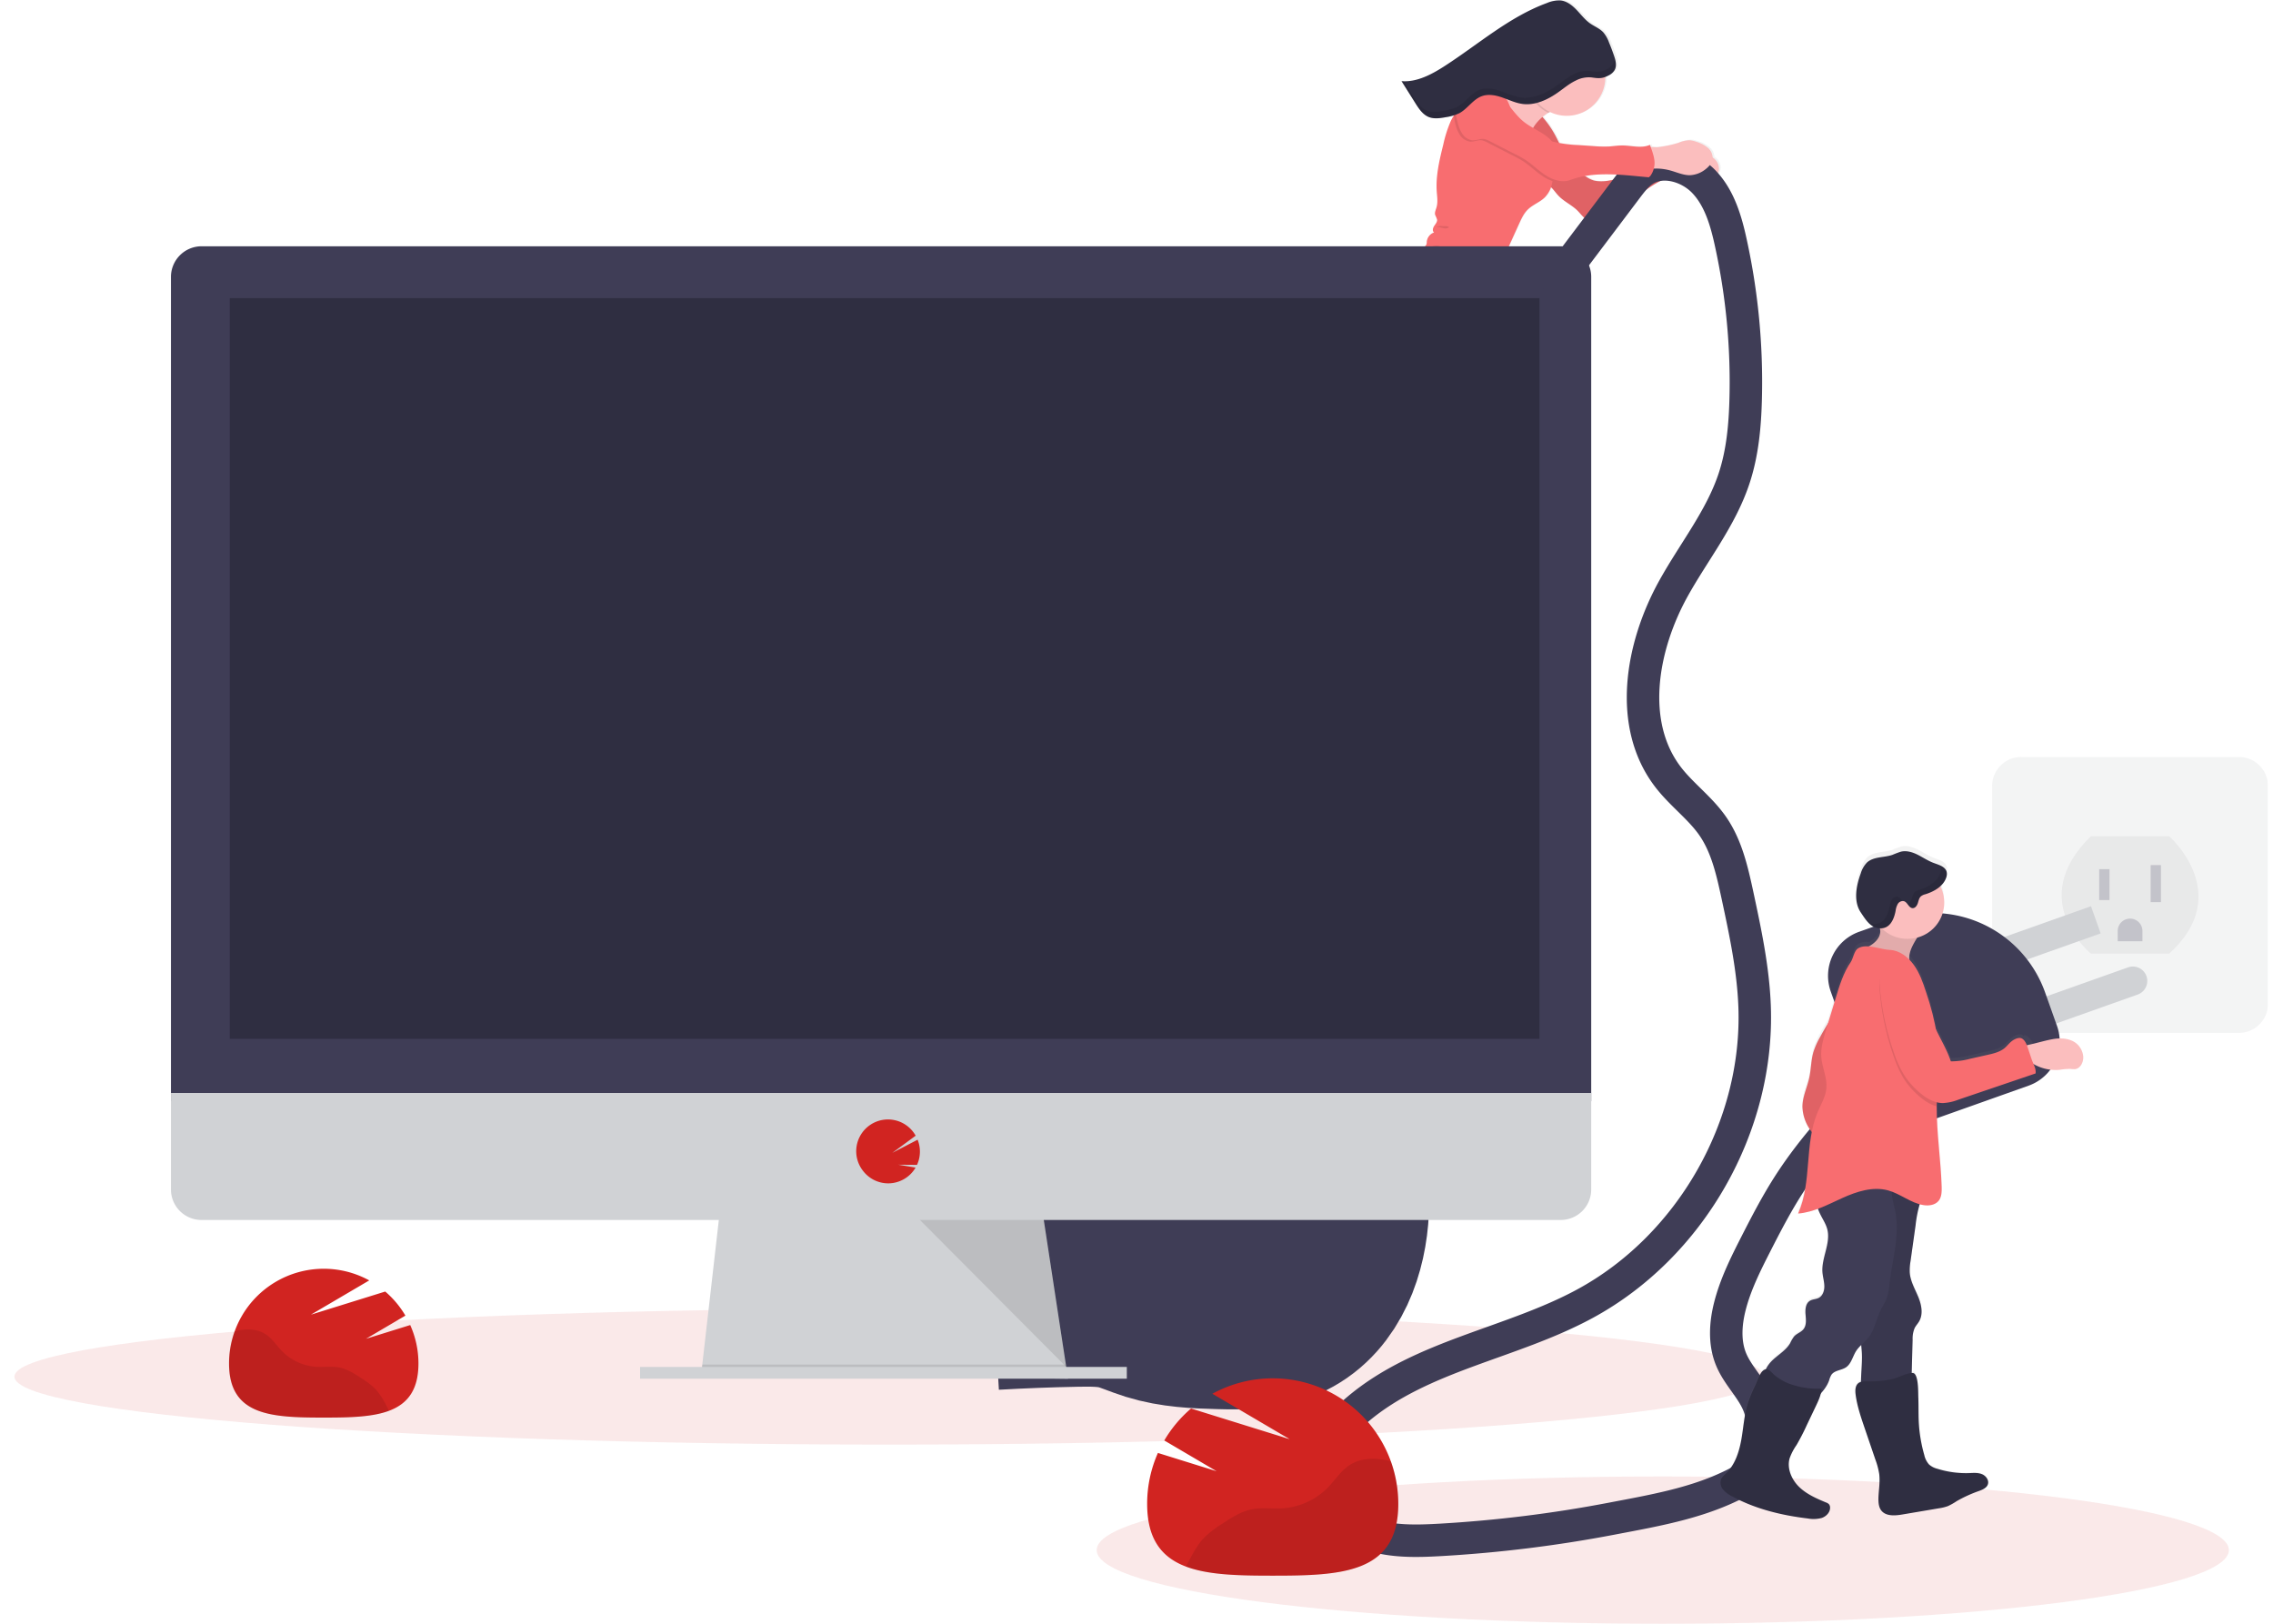 <svg width="140" height="100" fill="none" xmlns="http://www.w3.org/2000/svg"><g clip-path="url(#clip0)"><g opacity=".5"><path opacity=".5" d="M137.901 46.62h-13.409a1.79 1.79 0 00-1.791 1.79v13.41c0 .99.802 1.79 1.791 1.79h13.409a1.79 1.79 0 001.79-1.79V48.41a1.79 1.79 0 00-1.79-1.79z" fill="#D0D2D5"/><path opacity=".1" d="M128.787 51.503h4.818s4.058 3.55 0 7.227h-4.818s-4.057-3.296 0-7.227z" fill="#000"/><path opacity=".5" d="M129.928 53.53h-.634v1.902h.634v-1.901zm3.17-.253h-.634v2.282h.634v-2.282zm-1.902 3.297a.76.76 0 01.761.76v.634h-1.521v-.634a.763.763 0 01.76-.76z" fill="#3F3D56"/></g><path d="M79.725 30.235c.402-.009.803.021 1.203 0 .367-.018.73-.077 1.097-.114.626-.062 1.258-.057 1.887-.084.413-.018.85-.058 1.184-.302.314-.227.49-.597.77-.866 1.14-1.096 1.923-2.563 2.937-3.78.254-.31.519-.618.748-.949.44-.634.751-1.353 1.06-2.063.122-.263.224-.535.305-.814.057-.223.086-.454.162-.672.157-.446.535-.837.58-1.307l-.053.008c.462-.588.39-1.61.62-2.363.145-.446.322-.882.528-1.304l.848-1.848c.146-.317.298-.644.55-.887.306-.296.732-.443 1.039-.737a1.61 1.61 0 00.398-.648l.027.025c.162.159.289.353.447.517.341.352.814.554 1.162.9.177.176.323.39.537.518a.596.596 0 00.69-.085c.623-.547 1.551-.598 2.224-1.081.186-.134.349-.298.524-.445a7.12 7.12 0 011.352-.85c.283.005.564.045.836.12.39.107.772.286 1.178.278.362-.017.709-.15.99-.38.207-.16.396-.38.426-.634a.811.811 0 00-.304-.685 1.518 1.518 0 00-.086-.067.846.846 0 00-.306-.59c-.205-.16-.44-.28-.691-.352a1.488 1.488 0 00-.436-.099 1.988 1.988 0 00-.677.159 6.52 6.52 0 01-1.328.279c-.08.007-.242-.01-.38-.01l-.047-.135c-.527.244-1.141.043-1.719.045-.282 0-.562.049-.842.067a7.8 7.8 0 01-.93-.02l-.938-.06c-.4-.02-.799-.063-1.194-.127-.105-.214-.21-.429-.329-.634a5.866 5.866 0 00-.696-.967 3.36 3.36 0 01.335-.254l.023-.014c.029-.016.064-.034.104-.052a2.4 2.4 0 003.43-2.165 1.841 1.841 0 00.317-.159l.054-.037a1.055 1.055 0 00.143-.132.604.604 0 00.073-.106l.021-.044c.006-.016 0-.012.006-.018.007-.007.01-.023.013-.033.004-.01 0-.015.007-.023l.007-.03v-.393a.3.3 0 000-.035v-.02c0-.007 0-.026-.009-.038V3.62l-.011-.04v-.016c0-.014-.01-.028-.013-.042V3.51l-.015-.046v-.008c0-.021-.014-.044-.022-.066a17.099 17.099 0 00-.306-.815 1.984 1.984 0 00-.353-.616c-.224-.238-.547-.358-.815-.548-.317-.223-.554-.539-.823-.82-.269-.282-.595-.536-.981-.583a1.922 1.922 0 00-.896.163c-2.329.86-4.236 2.554-6.324 3.898-.813.523-1.723 1.014-2.686.947l.85 1.349c.04.066.082.127.127.195.044.069.088.127.135.19.12.165.272.304.446.409a.97.97 0 00.263.105c.303.072.634.011.941-.05.105-.02.21-.041.314-.065l.127-.036h.02v.02c-.07.127-.138.243-.197.368a7.716 7.716 0 00-.453 1.41c-.24.95-.48 1.922-.417 2.898.021.33.077.667-.018.984-.046.156-.127.316-.084.47.046.09.085.182.117.277.02.147-.096.274-.18.396-.084.121-.127.316-.007.4a.684.684 0 00-.453.565.48.48 0 01-.043.216.536.536 0 01-.127.118.684.684 0 00-.237.426c-.245 0-.451.239-.675.38a2.72 2.72 0 01-.615.224c-.612.195-1.14.597-1.619 1.02-.266.233-.535.489-.651.821-.039.109-.059.223-.092.333a2.3 2.3 0 01-.294.601 4.34 4.34 0 01-.888.992c-.174.14-.328.305-.456.49-.194.28-.588.363-.796.633a3.03 3.03 0 01-.254.38c-.16.153-.404.166-.61.254-.48.2-.702.761-1.13 1.058a.12.12 0 01-.086.028c-.036 0-.058-.045-.09-.066-.062-.042-.144-.01-.218.009-.073.019-.172.011-.191-.063-1.034-.626-2.05-1.305-3.084-1.932l-.471-.285-2.524-1.53a.188.188 0 00-.199 0l-.078.055c-.127-.134-.268-.253-.351-.352l-.104-.117a.155.155 0 00.067-.013.127.127 0 00.054-.164.413.413 0 00-.116-.149 2.81 2.81 0 01-.303-.346 3.2 3.2 0 00-.334-.436.612.612 0 00-.494-.197.803.803 0 00-.287.116 4.702 4.702 0 00-.95.729.1.1 0 00-.043.078c0 .026.026.045.028.069a.089.089 0 01-.024.063c-.17.212-.373.396-.6.547-.322.24-.636.49-.944.75a1.32 1.32 0 00-.441.54c-.068.25-.04.516.077.747.21.496.58.907.945 1.304a.46.46 0 00.242.17.308.308 0 00.219-.054c.224-.147.261-.45.278-.717.006-.127.014-.244.021-.365a.17.17 0 01.014-.071.177.177 0 01.078-.063l.348-.183a1.061 1.061 0 00-.033-.05c.263-.099.55-.117.823-.053.185.055.355.165.533.233-.029.237.016.476.126.688.65.067 1.237.356 1.819.647.469.233.925.49 1.367.772.358.234.709.478 1.052.732.487.36.957.742 1.422 1.127.303.267.628.507.973.717.915.513 2.143.531 2.983-.11 1.06-.807 2.41-1.227 3.55-1.925.34-.19.65-.428.92-.707a.632.632 0 01-.015.098c-.069.316-.341.544-.444.864-.08.253-.05.546-.206.76-.117.164-.338.28-.344.482 0 .056.016.112.016.168a.524.524 0 01-.06.201c-.128.285-.27.585-.53.76-.101.07-.23.134-.253.254a.24.24 0 01-.027.1c-.043.06-.138.028-.206.054-.096.035-.11.158-.149.253a.41.41 0 01-.414.244c-.866-.105-1.717.286-2.59.264-.3-.01-.6-.04-.901-.042-.926-.008-1.832.253-2.724.507-.099.175-.16.37-.18.57-.304.079-.622.09-.931.036a1.967 1.967 0 00-.234-.032.351.351 0 00.02-.18 5.092 5.092 0 00-1.043.466c-.217.126-.446.304-.467.554a.835.835 0 00.041.284l.118.447c.014.083.05.16.105.225.04.038.091.06.127.101a.398.398 0 01.068.161l.1.388c.036.13.063.261.078.394.011.127 0 .244.009.366.013.2.042.4.087.595l.141.703c.032.196.087.388.166.57.06.127.14.236.188.363.038.098.056.202.101.294.082.15.212.27.368.34a.411.411 0 00.179.056c.18 0 .31-.168.393-.327.167-.29.257-.619.262-.954 0-.134-.026-.267-.038-.402-.03-.38.079-.75.079-1.13a.222.222 0 00-.159-.23c.012-.322.01-.663.18-.938.085-.128.19-.242.31-.336.047.15.099.298.157.442.965-.281 1.961-.553 2.972-.578zm20.615-19.472a4.28 4.28 0 01-.209.074c-.59.197-1.268.388-1.88.254a1.629 1.629 0 01-.514-.254l-.044-.028c.86-.15 1.76-.114 2.647-.046z" fill="url(#paint0_linear)"/><path d="M103.771 9.459c.214-.092.442-.145.673-.156.149.011.295.045.434.1.251.073.485.194.69.355a.828.828 0 01.305.685c-.029.253-.216.473-.422.634a1.681 1.681 0 01-.984.38c-.403.006-.783-.175-1.173-.283a3.362 3.362 0 00-.869-.127 1.912 1.912 0 01-.443-.027.474.474 0 01-.34-.262.683.683 0 010-.38c.029-.157.024-.53.164-.624.111-.076.507-.015.644-.026a6.343 6.343 0 001.321-.27z" fill="#FBBEBE"/><path d="M94.72 6.906c.383.376.714.803.982 1.268.446.779.73 1.684 1.402 2.283.179.15.368.287.567.41.155.113.33.2.515.253.603.135 1.28-.053 1.869-.254a11.88 11.88 0 001.69-.76c.004.244.072.484.198.694.141.2.428.316.634.19a7.526 7.526 0 00-1.462.904c-.174.147-.335.31-.52.443-.668.48-1.593.529-2.21 1.074a.594.594 0 01-.686.082c-.214-.127-.36-.345-.536-.52-.348-.348-.82-.551-1.16-.905-.159-.163-.286-.357-.448-.517-.232-.228-.534-.38-.747-.634-.158-.187-.253-.413-.402-.612-.127-.173-.276-.324-.389-.508-.276-.44-.274-1.014-.115-1.507.158-.493.522-.954.817-1.384z" fill="#F86D70"/><path opacity=".1" d="M94.72 6.906c.383.376.714.803.982 1.268.446.779.73 1.684 1.402 2.283.179.15.368.287.567.41.155.113.33.2.515.253.603.135 1.28-.053 1.869-.254a11.88 11.88 0 001.69-.76c.004.244.072.484.198.694.141.2.428.316.634.19a7.526 7.526 0 00-1.462.904c-.174.147-.335.31-.52.443-.668.48-1.593.529-2.21 1.074a.594.594 0 01-.686.082c-.214-.127-.36-.345-.536-.52-.348-.348-.82-.551-1.16-.905-.159-.163-.286-.357-.448-.517-.232-.228-.534-.38-.747-.634-.158-.187-.253-.413-.402-.612-.127-.173-.276-.324-.389-.508-.276-.44-.274-1.014-.115-1.507.158-.493.522-.954.817-1.384z" fill="#000"/><path d="M72.185 18.616a1.314 1.314 0 00-.358-.324 1.083 1.083 0 00-.668-.068c-.566.086-1.09.345-1.588.634-.4.23-.798.484-1.085.845a.868.868 0 00-.191.38.784.784 0 00.029.347.838.838 0 00.453.586c.264.104.56-.006.826-.108.358-.138.75-.266 1.119-.157.272.081.507.288.794.295.339.01.613-.264.828-.525.187-.228.595-.64.568-.96-.026-.322-.527-.716-.727-.945zm4.273 9.868a2.19 2.19 0 01-.951.04c-.193-.036-.429-.082-.552.069a.454.454 0 00-.077.188c-.316 1.292-.027 2.662.507 3.886a.12.12 0 00.035.053c.035.025.082.008.12-.009.13-.052.25-.122.36-.209.243-.22.295-.58.306-.908.012-.328.007-.676.177-.957.213-.349.658-.519.833-.888.14-.3.067-.656-.057-.963-.042-.107-.059-.38-.158-.433-.098-.052-.43.1-.543.13z" fill="#FBBEBE"/><path d="M72.148 18.486a.127.127 0 00.053-.165.428.428 0 00-.117-.15 2.625 2.625 0 01-.301-.346 3.51 3.51 0 00-.334-.437.616.616 0 00-.493-.198.762.762 0 00-.285.115 4.61 4.61 0 00-.945.725c-.022.021-.046.048-.04.078.005.03.025.044.027.069a.087.087 0 01-.022.062 2.62 2.62 0 01-.596.544c-.32.24-.633.49-.939.748a1.306 1.306 0 00-.437.536c-.065.25-.036.516.08.747.212.497.58.908.944 1.308a.48.48 0 00.244.17.307.307 0 00.218-.053c.222-.145.254-.45.273-.715l.02-.366c0-.024.004-.048.014-.07a.17.17 0 01.077-.062l.345-.183a1.111 1.111 0 00-1.014-.527.38.38 0 01-.272-.037.223.223 0 010-.31.683.683 0 01.3-.165c.909-.334 1.73-.869 2.613-1.268a.671.671 0 01.312-.073c.088.007.192.059.275.023zm3.582 13.278c-.04.076-.055.165-.1.24-.043.074-.14.126-.215.088a.222.222 0 01-.083-.112 4.737 4.737 0 01-.311-2.797 1.7 1.7 0 01.136-.447c.067-.137.165-.276.137-.426-.362.114-.71.27-1.038.462-.215.127-.442.303-.462.551a.866.866 0 00.041.284l.12.448c.014.083.05.16.106.224.038.038.09.062.127.103a.38.38 0 01.068.16l.1.388c.038.13.065.262.08.395.012.127 0 .244.01.366.015.2.045.399.09.594l.143.703c.032.196.088.388.167.57.06.127.14.236.189.364.037.098.056.202.101.294.083.15.211.27.367.341a.43.43 0 00.179.057c.178.007.306-.167.39-.327.164-.29.25-.617.254-.95 0-.135-.028-.268-.04-.403-.031-.38.075-.749.074-1.128.002-.355-.5-.288-.63-.042z" fill="#F86D70"/><path d="M94.333 9.673a2.8 2.8 0 01-1.015-.792 4.839 4.839 0 01-.38-.565 17.134 17.134 0 01-1.236-2.544c.54.11 1.107.21 1.638.058.277-.085.535-.221.76-.403.29-.238.558-.5.802-.783.185.354.397.694.634 1.015.136.182.595.554.56.802-.034.249-.541.373-.746.491l-.022.014a2.876 2.876 0 00-.78.726c-.398.566-.536 1.355-.215 1.981z" fill="#FBBEBE"/><path opacity=".1" d="M95.36 6.947a2.377 2.377 0 01-1.25-1.522c.29-.237.558-.499.802-.782.185.354.397.693.634 1.014.136.183.595.555.56.803-.034.249-.54.369-.746.487z" fill="#000"/><path d="M96.5 7.133a2.375 2.375 0 100-4.75 2.375 2.375 0 000 4.75z" fill="#FBBEBE"/><path d="M91.306 19.551a1.108 1.108 0 01-1.093.027 2.103 2.103 0 01-.471-.397c-.78-.8-1.522-1.648-2.043-2.64a1.83 1.83 0 01-.23-.682.748.748 0 01.244-.649.527.527 0 00.127-.118.474.474 0 00.041-.215.673.673 0 01.45-.562c-.127-.086-.077-.278.006-.4.082-.124.197-.254.177-.396a2.168 2.168 0 00-.116-.277c-.046-.155.036-.314.08-.469.093-.317.038-.654.015-.984-.067-.976.17-1.945.404-2.894.104-.483.253-.954.446-1.408a3.99 3.99 0 01.196-.366 9.8 9.8 0 01.797-1.11 1.44 1.44 0 01.544-.487.537.537 0 01.064-.022 1.38 1.38 0 01.484-.037c.428.026.879.127 1.184.428.306.302.405.726.543 1.134.044.136.097.27.16.4.201.4.53.72.853 1.03l.351.339c.176.17.482.126.648.305.068.084.118.18.148.284.188.458.297.943.324 1.437 0 .11-.005.22-.02.328a1.73 1.73 0 01-.48 1.014c-.304.293-.728.438-1.03.732-.254.243-.401.57-.546.888l-.838 1.843c-.203.421-.377.855-.521 1.3-.264.886-.114 2.136-.898 2.624z" fill="#F86D70"/><path d="M83.984 30c-.626.024-1.254.017-1.878.076-.364.036-.726.096-1.092.11-.398.018-.797-.013-1.197-.006-1.005.022-1.996.29-2.964.566a5.63 5.63 0 01-.42-2.244c.018-.204.079-.402.18-.581.887-.254 1.787-.507 2.709-.494.3 0 .598.035.897.044.869.026 1.713-.363 2.576-.254a.406.406 0 00.412-.242c.036-.094.052-.217.147-.254.068-.025.162.007.205-.052a.266.266 0 00.027-.1c.025-.127.153-.183.253-.253.254-.175.397-.474.524-.761a.517.517 0 00.06-.2c0-.056-.018-.112-.017-.169 0-.2.224-.316.341-.48.154-.215.127-.506.202-.76.101-.32.371-.547.439-.86a.633.633 0 00.015-.098 3.97 3.97 0 01-.915.702c-1.125.693-2.472 1.108-3.523 1.91-.834.635-2.057.616-2.97.1a6.868 6.868 0 01-.97-.72c-.465-.38-.934-.769-1.42-1.132a19.243 19.243 0 00-1.05-.734 14.72 14.72 0 00-1.362-.797c-.581-.294-1.166-.586-1.812-.656a1.335 1.335 0 01-.036-1.095c.148-.348.348-.67.594-.958.183-.27.414-.504.68-.693a.185.185 0 01.197 0l2.513 1.543.47.288c1.031.634 2.046 1.312 3.076 1.942.02.073.12.081.192.062.072-.019.155-.05.217-.007.03.02.052.058.09.066.03 0 .06-.01.083-.028.426-.293.645-.856 1.123-1.053.204-.083.446-.096.606-.253.094-.12.179-.247.253-.38.207-.27.599-.352.79-.634.127-.184.28-.348.453-.487a4.29 4.29 0 00.887-.988c.126-.184.224-.386.29-.599.034-.11.054-.224.09-.333.116-.332.381-.587.646-.818.48-.42 1-.82 1.608-1.014.212-.05.418-.124.612-.222.245-.15.47-.427.75-.363a.634.634 0 01.277.175c.344.335.66.696.945 1.082l1.355 1.728c.143.207.323.386.532.526.302.156.65.2.982.127-.044.47-.418.858-.573 1.305-.075.217-.104.447-.16.67-.078.277-.179.55-.3.812-.305.709-.611 1.421-1.048 2.058-.225.33-.485.634-.74.944-1.005 1.214-1.775 2.677-2.916 3.769-.277.267-.452.634-.761.863-.336.249-.77.287-1.174.303z" fill="#434175"/><path opacity=".1" d="M88.761 13.912a.688.688 0 00-.316.095c.232-.081.514.135.729.033.1-.048.084-.062 0-.091-.129-.044-.283-.004-.413-.037z" fill="#000"/><path d="M128.79 55.811l-9.319 3.31.594 1.672 9.319-3.309-.594-1.673zm-6.202 6.779l8.484-3.013a.886.886 0 11.594 1.673l-8.484 3.012-.594-1.673z" fill="#D0D2D5"/><path d="M114.506 57.386l2.067-.734a7.353 7.353 0 019.391 4.47l.734 2.066a2.878 2.878 0 01-1.747 3.672l-6.287 2.233a2.876 2.876 0 01-3.673-1.748l-2.232-6.287a2.876 2.876 0 011.747-3.672z" fill="#3F3D56"/><path opacity=".1" d="M88.647 15.15a.492.492 0 00-.267-.017.566.566 0 00-.349.17.19.19 0 00.156 0 .922.922 0 01.254-.027c.073 0 .293.081.35.046.083-.055-.087-.151-.144-.173zm6.973-4a2.462 2.462 0 01-.543-.261c-.445-.283-.82-.667-1.259-.956a7.01 7.01 0 00-.689-.38l-1.484-.761a1.506 1.506 0 00-.36-.147c-.242-.054-.515.109-.761.075a.917.917 0 01-.619-.428 2.227 2.227 0 01-.279-.719 3.682 3.682 0 01-.085-.455 2.028 2.028 0 01-.009-.48c.026-.318.176-.613.419-.82.176-.124.376-.21.588-.253a2.45 2.45 0 01.407-.067c.078-.007.157-.007.235 0 .56.044 1.034.424 1.408.843.197.22.38.458.568.682.044.137.098.27.16.4.202.4.53.72.854 1.03l.35.339c.177.17.483.127.649.305a.82.82 0 01.148.284c.187.46.296.946.32 1.44.002.11-.004.22-.018.33zM84.073 27.377l-7.64 1.125c.017-.204.078-.402.178-.581.888-.254 1.788-.507 2.71-.494.3 0 .598.035.897.044.869.026 1.713-.363 2.575-.254a.406.406 0 00.412-.242c.037-.094.052-.217.148-.254.068-.025.162.007.205-.051a.267.267 0 00.027-.1c.025-.127.153-.184.253-.254.254-.175.397-.474.524-.761a.516.516 0 00.06-.2c0-.056-.018-.112-.017-.169 0-.2.224-.316.341-.48.153-.215.127-.506.202-.76.101-.32.371-.546.438-.86l.033-.044 1.301-.507-2.647 4.842z" fill="#000"/><path opacity=".1" d="M54.776 88.967c29.76 0 53.887-1.874 53.887-4.185 0-2.31-24.126-4.184-53.887-4.184-29.76 0-53.887 1.874-53.887 4.184 0 2.311 24.126 4.185 53.887 4.185zM102.415 100c19.257 0 34.867-2.03 34.867-4.535 0-2.505-15.61-4.536-34.867-4.536-19.258 0-34.868 2.03-34.868 4.536 0 2.504 15.61 4.535 34.868 4.535z" fill="#D12421"/><path d="M61.147 81.394l.036-1.795c1.69-.096 3.381-.16 5.071-.193.982-.017 1.976-.024 2.926.222.658.171 1.28.46 1.93.663 1.293.404 2.662.457 4.02.493 1.317.037 2.693.05 3.876-.532 2.048-1.014 2.909-3.506 3.009-5.787.1-2.28-.354-4.58-.038-6.847" stroke="#3F3D56" stroke-width="12" stroke-miterlimit="10"/><path d="M65.783 84.908l-22.593-.29.066-.579 1.093-9.558h19.84l1.46 9.558.112.724.022.145z" fill="#D0D2D5"/><path opacity=".1" d="M65.761 84.763H54.486L43.19 84.62l.066-.58H65.65l.111.724z" fill="#000"/><path d="M69.404 84.184h-29.98v.724h29.98v-.724z" fill="#D0D2D5"/><path d="M98.007 17.069a1.885 1.885 0 00-1.876-1.902H12.407a1.888 1.888 0 00-1.877 1.902v50.75h87.477v-50.75z" fill="#3F3D56"/><path d="M10.53 67.312v5.945a1.877 1.877 0 001.877 1.876h83.724a1.877 1.877 0 001.876-1.876v-5.945H10.53z" fill="#D0D2D5"/><path d="M94.82 18.36H14.153v45.62H94.82V18.36z" fill="#2F2E41"/><path d="M54.704 72.878a1.958 1.958 0 001.69-.971l-1.073-.177 1.16.01a1.959 1.959 0 00.037-1.55l-1.556.808 1.436-1.055a1.953 1.953 0 00-2.803-.662 1.955 1.955 0 00-.422 2.849 1.952 1.952 0 001.53.748z" fill="#D12421"/><path opacity=".1" d="M56.659 75.132l9.014 9.052-1.384-9.052h-7.63z" fill="#000"/><path d="M95.373 17.988l4.84-6.414c.29-.38.587-.778.984-1.051 1.141-.79 2.814-.323 3.769.688.954 1.01 1.355 2.417 1.648 3.776.682 3.128.987 6.327.908 9.528-.041 1.685-.192 3.388-.728 4.987-.814 2.432-2.464 4.48-3.71 6.72-2.007 3.61-2.848 8.424-.307 11.681.828 1.062 1.955 1.873 2.72 2.981.863 1.252 1.199 2.782 1.521 4.268.481 2.244.963 4.503 1.051 6.796.287 7.416-3.941 14.826-10.471 18.354-4.533 2.45-10.017 3.16-13.959 6.481-1.395 1.17-2.597 2.891-2.254 4.674.279 1.446 1.55 2.546 2.944 3.024 1.395.478 2.907.438 4.378.355a80.69 80.69 0 0010.524-1.3c2.945-.563 5.885-1.049 8.453-2.598.257-.136.477-.333.64-.574.166-.278.194-.614.217-.937.07-.953.136-1.94-.2-2.834-.392-1.045-1.286-1.836-1.714-2.866-.429-1.03-.352-2.215-.074-3.296.342-1.337.965-2.582 1.591-3.81.61-1.197 1.229-2.39 1.947-3.525 2.021-3.19 4.782-5.833 7.515-8.438" stroke="#3F3D56" stroke-width="2" stroke-miterlimit="10"/><path d="M103.383 8.793a1.9 1.9 0 01.673-.156c.149.012.295.045.434.099.251.074.485.194.69.356a.826.826 0 01.305.685c-.029.254-.216.472-.422.634-.278.23-.623.363-.984.38-.403 0-.783-.175-1.173-.284a3.362 3.362 0 00-.869-.127 1.902 1.902 0 01-.443-.029.474.474 0 01-.34-.26.68.68 0 010-.374c.031-.157.026-.53.165-.625.112-.075.507-.014.644-.025a6.51 6.51 0 001.32-.274z" fill="#FBBEBE"/><path d="M101.625 8.92c-.525.24-1.142.04-1.712.04-.28 0-.56.046-.838.063-.31.01-.619.003-.927-.025l-.928-.063a7.917 7.917 0 01-1.622-.223c-.454-.535-1.19-.771-1.738-1.207-.439-.35-.753-.827-1.127-1.247-.374-.42-.849-.798-1.408-.843a2.08 2.08 0 00-.643.069 1.499 1.499 0 00-.587.253 1.197 1.197 0 00-.418.82c-.023.314.008.63.092.935.051.255.145.498.28.72a.93.93 0 00.62.428c.244.033.516-.127.76-.076.126.033.247.082.36.147l1.486.76c.236.114.466.241.688.38.44.29.814.674 1.259.957.445.283 1.006.46 1.5.275 1.522-.567 3.237-.303 4.851-.162-.011-.03.055-.059.074-.084.2-.274.29-.613.254-.95-.039-.333-.166-.648-.276-.967z" fill="#F86D70"/><path d="M99.072 4.648a.868.868 0 00.38-.34c.145-.267.056-.595-.043-.887a13.516 13.516 0 00-.309-.815 1.965 1.965 0 00-.352-.618c-.225-.24-.546-.36-.813-.549-.317-.224-.554-.543-.822-.823-.267-.28-.594-.54-.98-.587a1.894 1.894 0 00-.864.161c-2.316.851-4.209 2.536-6.282 3.872-.806.522-1.712 1.007-2.662.937l.85 1.352c.217.346.46.713.84.861.337.127.712.063 1.065 0 .28-.04.553-.123.81-.243.507-.276.833-.847 1.378-1.046.407-.149.861-.058 1.268.084.407.142.806.335 1.235.394.76.102 1.522-.241 2.156-.685.38-.264.726-.567 1.14-.76a1.72 1.72 0 011.015-.18c.384.054.61.071.99-.128z" fill="#2F2E41"/><path opacity=".1" d="M99.453 4.308c.142-.262.058-.584-.038-.867a.761.761 0 01-.064.478.888.888 0 01-.38.34c-.38.2-.611.183-1.002.118a1.732 1.732 0 00-1.014.179c-.412.199-.76.507-1.141.76-.634.444-1.395.787-2.156.684-.43-.057-.826-.254-1.235-.393-.408-.14-.863-.234-1.268-.085-.544.199-.866.772-1.377 1.046a2.88 2.88 0 01-.81.243c-.354.069-.729.136-1.064 0-.38-.147-.623-.514-.841-.86l-.603-.958h-.146l.851 1.352c.217.346.46.712.84.86.337.127.712.064 1.065 0 .28-.04.553-.122.81-.243.507-.275.833-.847 1.378-1.046.407-.148.86-.057 1.268.085.407.142.806.335 1.235.393.76.103 1.521-.24 2.155-.685.38-.263.727-.566 1.142-.76a1.72 1.72 0 011.014-.18c.39.064.621.082 1-.117a.868.868 0 00.38-.344z" fill="#000"/><path d="M106.008 91.038c.075-.116.168-.22.276-.306.554-.523.812-1.291.949-2.044.137-.754.176-1.522.395-2.259a7.26 7.26 0 01.447-1.099c.126-.271.285-.804.518-.993a.337.337 0 01.16-.077 1.85 1.85 0 01.459-.611c.362-.329.805-.59 1.047-1.014a2.19 2.19 0 01.245-.418c.163-.181.422-.253.573-.445.196-.246.152-.597.127-.911-.026-.315 0-.689.271-.852.162-.1.372-.092.54-.18.254-.126.354-.447.349-.732-.005-.285-.094-.563-.117-.847-.071-.908.528-1.81.296-2.69-.088-.334-.287-.624-.435-.934a2.186 2.186 0 01-.127-.322c-.395.157-.81.257-1.234.298.699-1.567.521-3.389.847-5.072l-.042-.058a2.637 2.637 0 01-.535-1.502c0-.634.293-1.214.425-1.826.112-.523.108-1.067.254-1.579.102-.318.237-.625.402-.915.158-.294.324-.582.498-.866l.488-1.613c.228-.76.463-1.521.907-2.173.162-.24.211-.723.461-.867.203-.106.433-.146.659-.116.353-.198.662-.483.707-.873a.834.834 0 00-.026-.254h-.043c-.559-.052-.84-.544-1.131-.974-.47-.698-.29-1.642 0-2.434.072-.25.203-.48.381-.67.407-.381 1.051-.298 1.576-.482.17-.074.344-.14.521-.196.348-.082.714.033 1.033.193.32.16.618.37.952.497.335.127.748.227.831.57a.629.629 0 01-.029.346 1.29 1.29 0 01-.391.565 2.247 2.247 0 01.037 1.892 2.25 2.25 0 01-1.415 1.256 6.555 6.555 0 00-.269.473c-.147.284-.271.619-.222.923.092.097.177.2.254.31.364.507.57 1.102.761 1.696.256.757.461 1.531.613 2.316.31.657.687 1.286.912 1.977a4.46 4.46 0 001.189-.159l1.07-.243c.372-.084.761-.175 1.053-.42.154-.128.275-.296.432-.423.157-.127.473-.273.645-.169a.53.53 0 01.088.068c.156-.317 1.154.98.472 1.108l.044.126c.09.263.281.582.233.856l-4.762 1.635a2.937 2.937 0 01-.959.211 1.549 1.549 0 01-.38-.05v.252c-.013 1.672.254 3.335.303 5.006.009.304 0 .634-.193.872-.215.261-.598.312-.932.254a2.096 2.096 0 01-.235-.052c-.113.42-.194.848-.244 1.28l-.316 2.252a3.374 3.374 0 00-.049.703c.037.53.317 1.006.52 1.497.203.49.323 1.078.056 1.535-.083.142-.198.264-.273.411a1.67 1.67 0 00-.127.72l-.056 2.05a.24.24 0 01.16.034c.264.204.235 1.183.254 1.486.02.507 0 1.024.028 1.536a9.03 9.03 0 00.339 2.045c.046.217.146.418.291.585.148.129.324.22.515.268a5.907 5.907 0 001.955.266c.267-.009.546-.034.795.067.248.102.449.38.359.634-.078.213-.312.314-.524.394-.484.17-.951.385-1.395.642a3.728 3.728 0 01-.54.305 2.73 2.73 0 01-.555.137l-2.247.38c-.46.08-1.014.128-1.307-.253-.159-.205-.182-.484-.174-.744.013-.507.114-1.023.047-1.53a4.619 4.619 0 00-.235-.88l-.674-1.994c-.226-.668-.454-1.341-.542-2.041-.031-.254-.029-.541.165-.7a.446.446 0 01.168-.086c.007-.611.087-1.224.053-1.835-.009-.152-.024-.305-.037-.457a2.141 2.141 0 00-.314.37c-.216.338-.296.787-.627 1.014-.281.193-.698.183-.896.462a1.266 1.266 0 00-.142.343 2.496 2.496 0 01-.507.805 4.276 4.276 0 01-.313.804 313.8 313.8 0 00-.558 1.18c-.199.42-.4.841-.634 1.24a3.422 3.422 0 00-.425.819c-.179.626.111 1.313.574 1.775.463.461 1.07.726 1.669.973a.459.459 0 01.171.102c.052.062.079.14.076.22 0 .293-.24.544-.516.634a1.937 1.937 0 01-.866.032c-1.62-.196-3.236-.592-4.668-1.38a1.667 1.667 0 01-.558-.43.647.647 0 01-.099-.65z" fill="url(#paint1_linear)"/><path d="M112.857 62.605c-.27.414-.523.84-.761 1.276a4.77 4.77 0 00-.402.907c-.148.508-.143 1.05-.253 1.568-.127.608-.424 1.189-.424 1.811.019.541.206 1.063.535 1.493.329.425.704.812 1.119 1.154a23.799 23.799 0 001.582-7.761c.013-.368.014-.748-.119-1.09-.084-.216-.478-.807-.733-.575-.093.085-.117.468-.174.595-.106.217-.23.425-.37.622z" fill="#F86D70"/><path opacity=".1" d="M112.857 62.605c-.27.414-.523.84-.761 1.276a4.77 4.77 0 00-.402.907c-.148.508-.143 1.05-.253 1.568-.127.608-.424 1.189-.424 1.811.019.541.206 1.063.535 1.493.329.425.704.812 1.119 1.154a23.799 23.799 0 001.582-7.761c.013-.368.014-.748-.119-1.09-.084-.216-.478-.807-.733-.575-.093.085-.117.468-.174.595-.106.217-.23.425-.37.622z" fill="#000"/><path d="M126.468 63.991c.496-.083 1.046-.042 1.432.279.232.197.38.477.411.78.032.353-.172.77-.524.797a1.672 1.672 0 01-.254-.016 3.79 3.79 0 00-.664.054 2.714 2.714 0 01-2.313-.933c-.302-.373.097-.544.455-.62.49-.104.968-.257 1.457-.341z" fill="#FBBEBE"/><path d="M117.988 75.443l-.314 2.234c-.041.23-.057.464-.048.697.037.526.315 1 .518 1.486.203.487.325 1.07.057 1.522-.082.142-.199.26-.272.407-.095.226-.138.47-.127.715l-.086 3.17c-.979.066-1.961.06-2.939-.017a.17.17 0 01-.109-.028.172.172 0 01-.037-.115c-.043-.742.086-1.485.044-2.227-.015-.27-.054-.541-.058-.814-.016-1.104.53-2.186.365-3.278a7.129 7.129 0 00-.203-.814c-.521-1.902-.411-3.902-.296-5.865a.14.14 0 01.025-.088.16.16 0 01.07-.038 3.61 3.61 0 013.268.622c.139.112.487.22.579.351.126.187-.041.37-.113.568-.162.491-.27.998-.324 1.512z" fill="#3F3D56"/><path opacity=".1" d="M117.988 75.443l-.314 2.234c-.041.23-.057.464-.048.697.037.526.315 1 .518 1.486.203.487.325 1.07.057 1.522-.082.142-.199.26-.272.407-.095.226-.138.47-.127.715l-.086 3.17c-.979.066-1.961.06-2.939-.017a.17.17 0 01-.109-.028.172.172 0 01-.037-.115c-.043-.742.086-1.485.044-2.227-.015-.27-.054-.541-.058-.814-.016-1.104.53-2.186.365-3.278a7.129 7.129 0 00-.203-.814c-.521-1.902-.411-3.902-.296-5.865a.14.14 0 01.025-.088.16.16 0 01.07-.038 3.61 3.61 0 013.268.622c.139.112.487.22.579.351.126.187-.041.37-.113.568-.162.491-.27.998-.324 1.512z" fill="#000"/><path d="M112.109 74.768c.148.308.347.596.435.927.232.874-.365 1.775-.294 2.67.023.283.11.558.116.841.007.283-.097.597-.348.727-.169.087-.381.078-.539.177-.268.162-.298.535-.271.846.026.31.069.66-.127.905-.151.189-.41.261-.572.44-.097.129-.18.268-.246.415-.242.422-.684.682-1.046 1.014-.363.332-.67.82-.507 1.278.119.339.454.547.776.705.587.29 1.207.51 1.847.653.069.02.141.024.212.01a.46.46 0 00.185-.127c.374-.366.761-.75.933-1.243a1.33 1.33 0 01.142-.342c.198-.276.614-.267.897-.457.329-.225.409-.671.625-1.007.204-.317.531-.535.76-.832.381-.492.483-1.147.761-1.709.118-.24.269-.462.363-.711.095-.298.153-.605.173-.917.179-1.48.634-2.972.348-4.438-.064-.323-.161-.634-.202-.966-.071-.575.041-1.162-.044-1.737a.477.477 0 00-.192-.368.528.528 0 00-.218-.045 15.04 15.04 0 00-2.254.052c-.38.037-.808.114-1.035.425-.194.265-.183.622-.253.945-.076.397-.278.615-.49.927-.211.312-.091.622.065.942z" fill="#3F3D56"/><path d="M115.034 85.072c-.2 0-.422-.012-.577.115-.193.157-.196.447-.165.696.089.694.316 1.362.543 2.029l.675 1.979a4.6 4.6 0 01.234.872c.067.507-.034 1.014-.047 1.522 0 .253.017.535.175.739.287.368.846.325 1.306.246l2.246-.38a2.76 2.76 0 00.555-.136c.188-.087.368-.188.539-.305a8.262 8.262 0 011.395-.633c.21-.08.446-.18.522-.392.09-.254-.11-.532-.359-.634-.248-.103-.526-.076-.795-.067a5.92 5.92 0 01-1.952-.265 1.217 1.217 0 01-.515-.265 1.286 1.286 0 01-.292-.58 9.062 9.062 0 01-.34-2.028c-.025-.508-.007-1.015-.028-1.522-.012-.3.017-1.268-.253-1.475-.202-.154-1.032.273-1.304.335a6.28 6.28 0 01-1.563.148zm-7.398 1.409c-.218.728-.254 1.495-.394 2.242-.141.747-.393 1.51-.948 2.029a1.23 1.23 0 00-.275.304.647.647 0 00.095.663c.153.18.343.326.557.428 1.431.78 3.043 1.174 4.667 1.369.287.055.583.044.865-.03.276-.094.521-.343.516-.635a.321.321 0 00-.076-.218.474.474 0 00-.171-.1c-.599-.246-1.207-.515-1.669-.967-.461-.453-.753-1.141-.574-1.758.104-.288.247-.561.423-.812.233-.4.444-.81.634-1.23l.558-1.17c.162-.342.328-.694.355-1.073-.7.032-1.4-.08-2.055-.328a3.238 3.238 0 01-.846-.508c-.215-.18-.412-.514-.702-.28-.234.188-.381.715-.519.984a7.514 7.514 0 00-.441 1.09z" fill="#2F2E41"/><path d="M115.809 57.423c-.056.486-.528.808-.978 1l2.848.91c-.184-.353-.034-.784.148-1.142.149-.282.319-.553.508-.811.028-.04.059-.09.039-.135a.143.143 0 00-.08-.062c-.586-.26-1.189-.53-1.83-.626-.185-.028-.535-.101-.673.087-.138.19.048.555.018.779z" fill="#FBBEBE"/><path opacity=".1" d="M115.809 57.423c-.056.486-.528.808-.978 1l2.848.91c-.184-.353-.034-.784.148-1.142.149-.282.319-.553.508-.811.028-.04.059-.09.039-.135a.143.143 0 00-.08-.062c-.586-.26-1.189-.53-1.83-.626-.185-.028-.535-.101-.673.087-.138.19.048.555.018.779z" fill="#000"/><path d="M117.469 57.817a2.235 2.235 0 10-.001-4.469 2.235 2.235 0 00.001 4.47z" fill="#FBBEBE"/><path d="M119.398 73.964c-.215.254-.597.31-.93.254-.78-.127-1.419-.701-2.181-.908-.936-.253-1.927.072-2.81.47-.882.399-1.762.882-2.728.958.873-1.948.374-4.292 1.208-6.256.205-.48.491-.943.536-1.462.057-.645-.265-1.268-.314-1.91-.046-.573.127-1.142.29-1.686l.613-2.01c.228-.748.462-1.51.905-2.155.162-.237.213-.716.461-.86.543-.313 1.366.081 1.954.103.589.022 1.125.44 1.469.913.364.5.57 1.094.76 1.682.304.876.531 1.777.677 2.692.019.137.036.274.049.412.126 1.303-.059 2.612-.069 3.92v.01c-.011 1.658.254 3.308.304 4.966.008.308 0 .64-.194.867z" fill="#F86D70"/><path opacity=".1" d="M119.288 68.132c-.437-.11-.834-.392-1.173-.701a4.95 4.95 0 01-.778-.881 6.39 6.39 0 01-.671-1.415 16.394 16.394 0 01-.888-4.093c-.033-.38-.043-.788.184-1.09a.918.918 0 011.108-.27c.301.148.495.443.674.725.357.561.716 1.128.946 1.752.101.276.176.562.275.84.1.273.216.541.347.802.019.137.036.274.048.412.118 1.296-.062 2.606-.072 3.919z" fill="#000"/><path d="M115.967 59.707c-.225.3-.215.712-.183 1.089.119 1.396.418 2.771.887 4.091.164.498.389.974.671 1.415.223.324.484.62.778.882.431.394.956.745 1.541.75a2.97 2.97 0 00.958-.209l4.756-1.615c.049-.273-.143-.589-.233-.85l-.253-.753c-.073-.207-.158-.431-.345-.544-.188-.113-.489.042-.646.167-.157.126-.277.29-.431.419-.294.243-.681.333-1.052.417l-1.069.24a4.514 4.514 0 01-1.189.158c-.298-.909-.865-1.71-1.186-2.613-.099-.276-.175-.562-.276-.838-.23-.624-.589-1.19-.945-1.752-.179-.283-.373-.579-.673-.724a.92.92 0 00-1.11.27z" fill="#F86D70"/><path d="M116.756 56.087a1.14 1.14 0 01.134-.418.358.358 0 01.381-.168c.223.07.298.416.531.427.157.008.27-.152.32-.303.049-.15.076-.32.194-.426a.706.706 0 01.276-.127c.541-.17 1.1-.488 1.281-1.027a.634.634 0 00.029-.342c-.083-.341-.508-.444-.831-.568-.323-.124-.634-.332-.951-.492-.317-.16-.684-.274-1.033-.193a5.345 5.345 0 00-.521.195c-.525.182-1.169.098-1.576.476a1.645 1.645 0 00-.381.666c-.285.787-.464 1.724.007 2.416.289.428.572.916 1.129.966.65.059.908-.535 1.011-1.082z" fill="#2F2E41"/><path opacity=".1" d="M117.748 55.356c.049-.15.076-.32.192-.426a.745.745 0 01.277-.126c.542-.172 1.1-.487 1.282-1.028a.615.615 0 00.027-.342.42.42 0 00-.067-.15c.207.088.387.209.438.419a.634.634 0 01-.029.342c-.181.54-.74.856-1.281 1.027a.704.704 0 00-.276.127c-.118.107-.145.277-.194.426-.05.15-.163.31-.32.303-.157-.007-.233-.15-.333-.271.138-.018.237-.162.284-.3zm-2.374 1.542c.652.06.909-.532 1.014-1.08a1.12 1.12 0 01.135-.417.35.35 0 01.38-.167c.121.036.198.155.28.253a.383.383 0 00-.286.177c-.072.13-.118.271-.135.418-.102.547-.361 1.14-1.014 1.08a1.037 1.037 0 01-.669-.346.939.939 0 00.295.082z" fill="#000"/><path d="M22.543 82.452l2.427-1.428a5.87 5.87 0 00-1.242-1.483l-4.578 1.424 3.593-2.11a5.832 5.832 0 00-8.634 5.116c0 3.22 2.61 3.333 5.832 3.333s5.832-.113 5.832-3.333c0-.816-.173-1.622-.507-2.366l-2.723.847z" fill="#D12421"/><path opacity=".1" d="M23.16 85.584a4.542 4.542 0 00-.86-.676c-.44-.293-.896-.592-1.416-.691-.456-.088-.927-.014-1.394-.04a3.252 3.252 0 01-2.132-.977c-.33-.342-.592-.76-.99-1.026-.43-.281-.975-.342-1.485-.272a3.971 3.971 0 00-.438.09 5.822 5.822 0 00-.345 1.979c0 3.22 2.61 3.333 5.832 3.333 1.564 0 2.982-.026 4.03-.422l-.175-.327a4.572 4.572 0 00-.627-.971z" fill="#000"/><path d="M74.931 90.606l-3.22-1.893a7.752 7.752 0 011.649-1.968l6.072 1.888-4.758-2.797a7.735 7.735 0 0111.45 6.783c0 4.272-3.462 4.42-7.734 4.42s-7.734-.148-7.734-4.42a7.716 7.716 0 01.663-3.138l3.612 1.125z" fill="#D12421"/><path opacity=".1" d="M74.11 94.758a6.035 6.035 0 011.142-.896c.584-.388 1.19-.784 1.877-.915.605-.116 1.23-.018 1.844-.054a4.323 4.323 0 002.828-1.294c.438-.456.784-1.015 1.313-1.36.57-.381 1.292-.456 1.968-.362.197.028.391.067.583.119a7.72 7.72 0 01.457 2.623c0 4.272-3.463 4.42-7.735 4.42-2.073 0-3.954-.034-5.344-.559l.232-.434c.242-.452.488-.907.836-1.288z" fill="#000"/></g><defs><linearGradient id="paint0_linear" x1="70.352" y1="26.431" x2="103.864" y2="6.558" gradientUnits="userSpaceOnUse"><stop stop-color="gray" stop-opacity=".25"/><stop offset=".54" stop-color="gray" stop-opacity=".12"/><stop offset="1" stop-color="gray" stop-opacity=".1"/></linearGradient><linearGradient id="paint1_linear" x1="-27694.3" y1="32979.2" x2="-27150.1" y2="19374.7" gradientUnits="userSpaceOnUse"><stop stop-color="gray" stop-opacity=".25"/><stop offset=".54" stop-color="gray" stop-opacity=".12"/><stop offset="1" stop-color="gray" stop-opacity=".1"/></linearGradient><clipPath id="clip0"><path fill="#fff" transform="translate(.89)" d="M0 0h138.802v100H0z"/></clipPath></defs></svg>